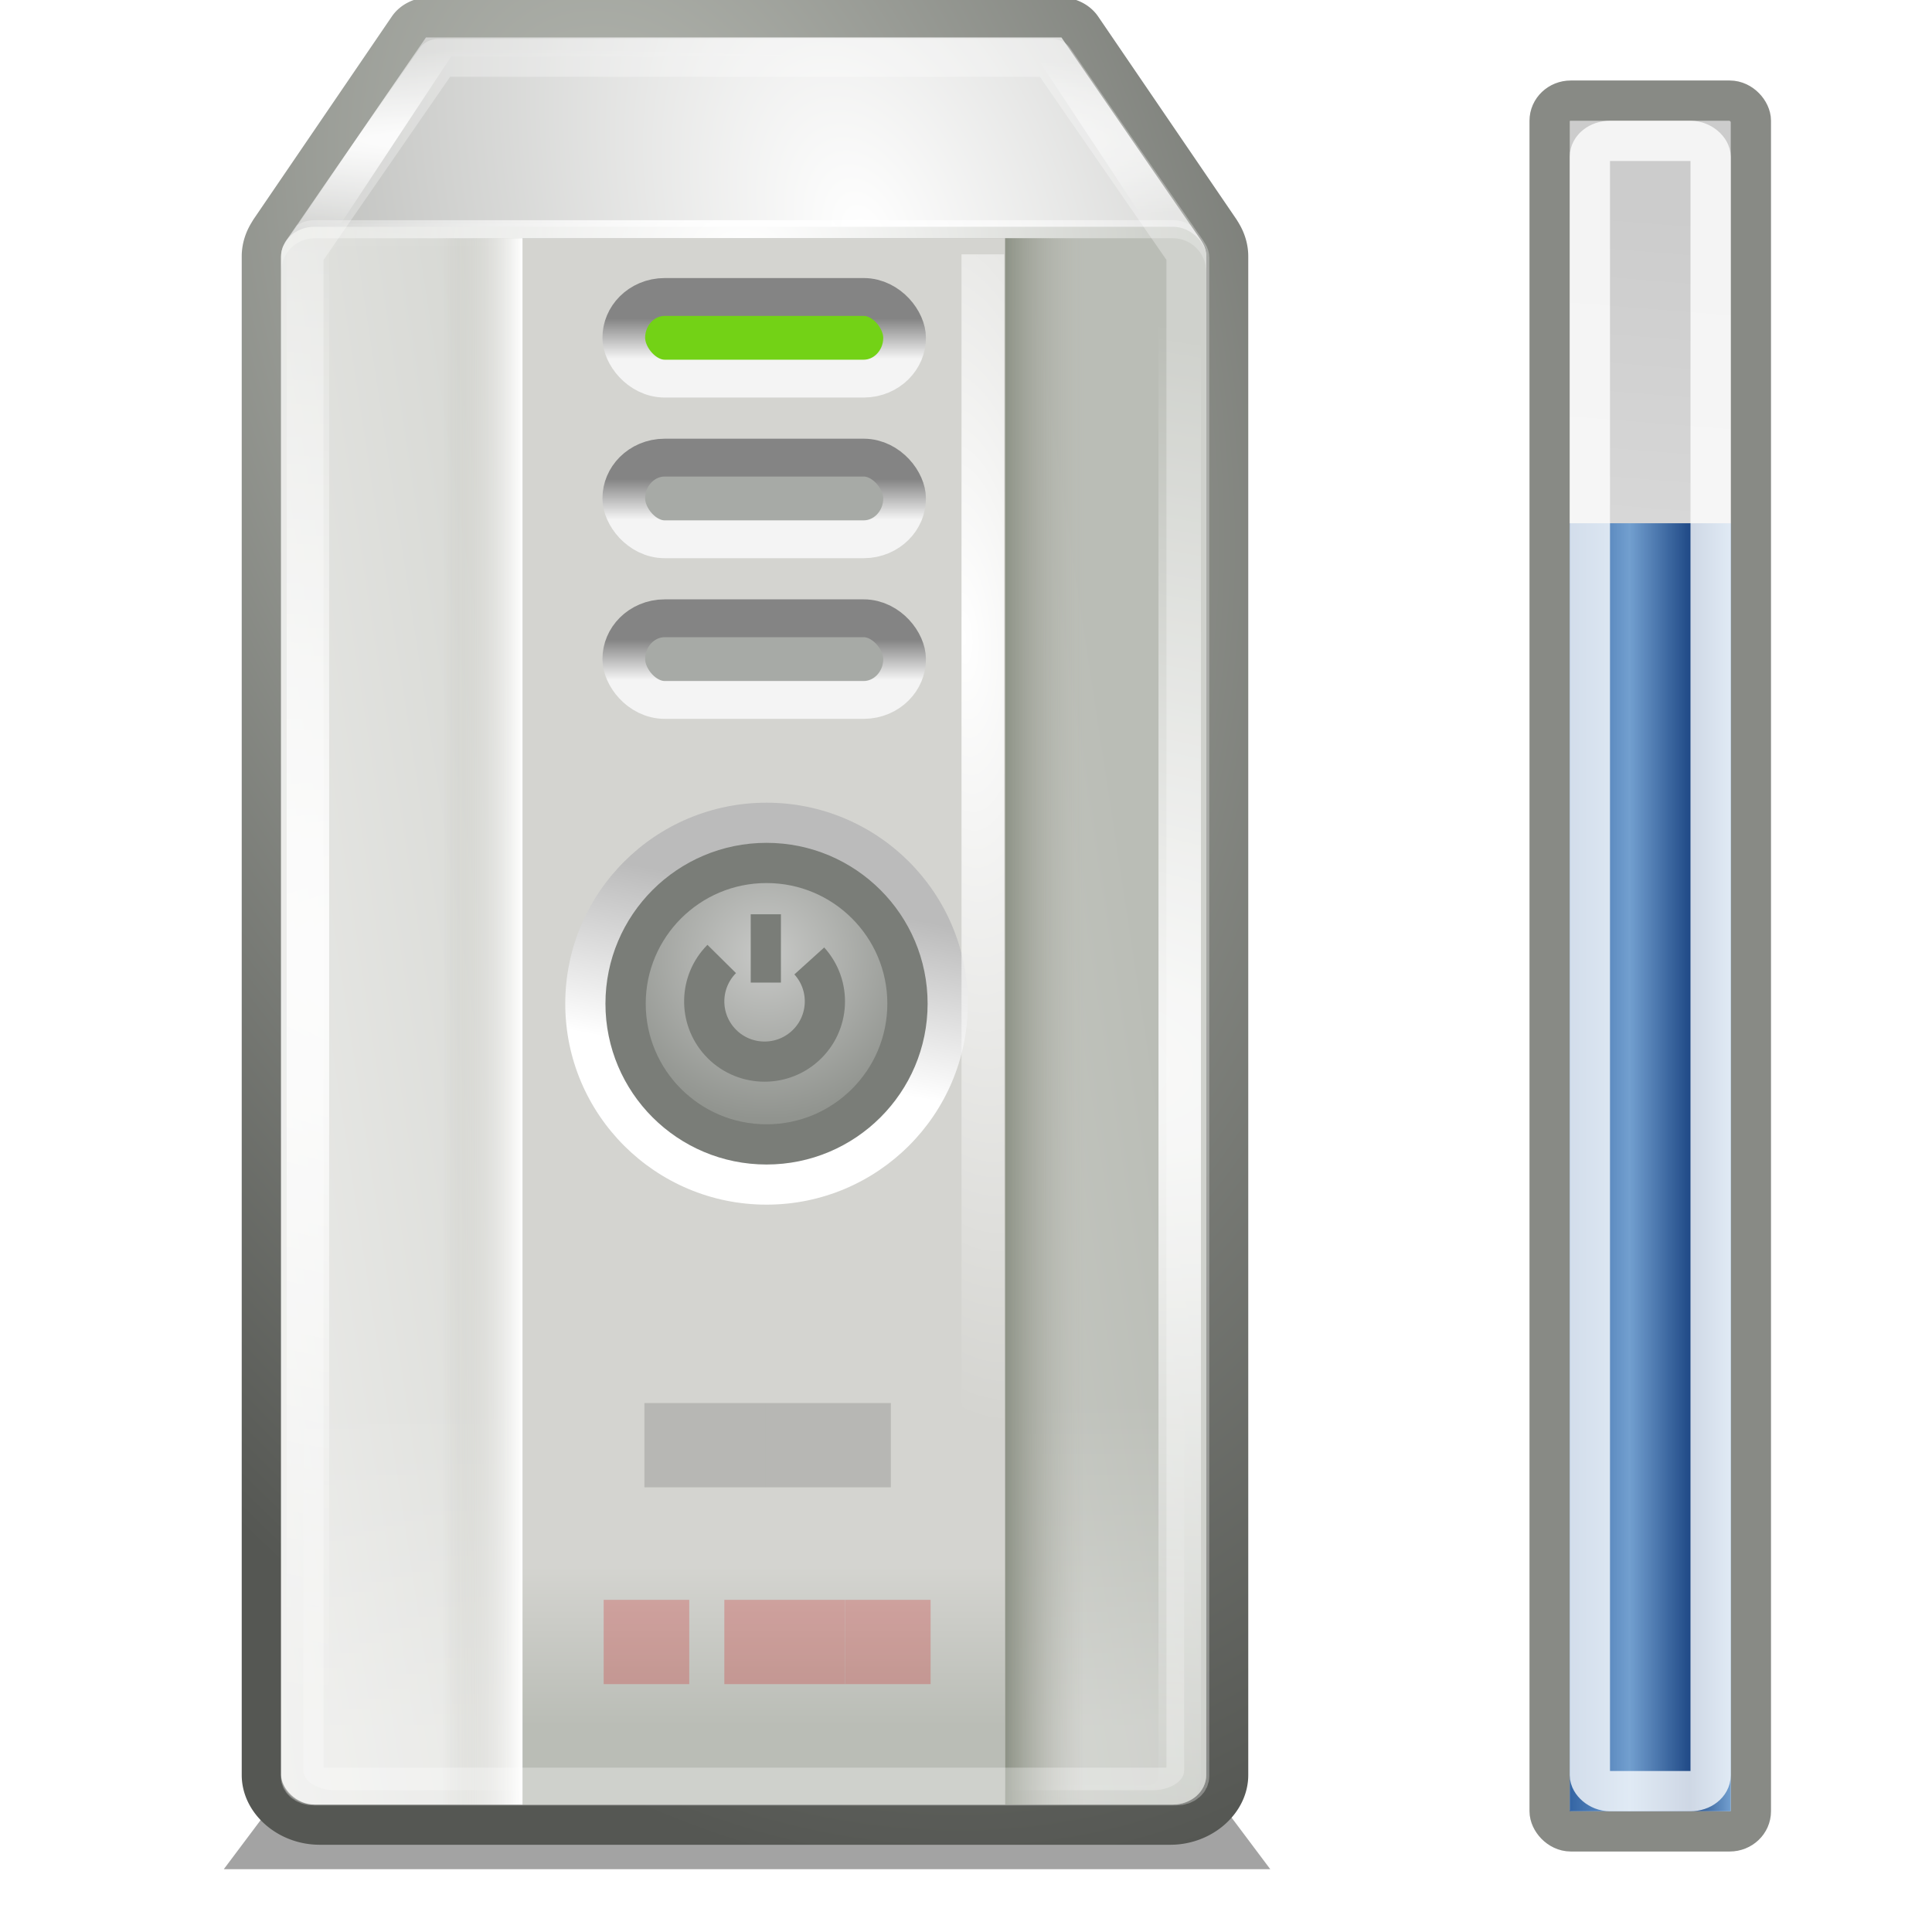 <?xml version="1.0" encoding="UTF-8" standalone="no"?>
<!-- Created with Inkscape (http://www.inkscape.org/) -->

<svg
   xmlns:dc="http://purl.org/dc/elements/1.1/"
   xmlns:cc="http://creativecommons.org/ns#"
   xmlns:rdf="http://www.w3.org/1999/02/22-rdf-syntax-ns#"
   xmlns:svg="http://www.w3.org/2000/svg"
   xmlns="http://www.w3.org/2000/svg"
   xmlns:xlink="http://www.w3.org/1999/xlink"
   xmlns:sodipodi="http://sodipodi.sourceforge.net/DTD/sodipodi-0.dtd"
   xmlns:inkscape="http://www.inkscape.org/namespaces/inkscape"
   width="48"
   height="48"
   id="svg4227"
   version="1.1"
   inkscape:version="0.48.4 r9939"
   sodipodi:docname="blpm-ups-080.svg">
  <defs
     id="defs4229">
    <linearGradient
       id="linearGradient4304-6">
      <stop
         style="stop-color:#cccccc;stop-opacity:1;"
         offset="0"
         id="stop4306-6" />
      <stop
         style="stop-color:#e2e2e2;stop-opacity:1;"
         offset="1"
         id="stop4308-0" />
    </linearGradient>
    <linearGradient
       y2="20.639"
       x2="37.715"
       y1="5.171"
       x1="38.187"
       gradientTransform="matrix(0.384,0,0,1.004,26.022,1004.351)"
       gradientUnits="userSpaceOnUse"
       id="linearGradient3189"
       xlink:href="#linearGradient4304-6"
       inkscape:collect="always" />
    <linearGradient
       id="linearGradient9594"
       inkscape:collect="always">
      <stop
         id="stop9596"
         offset="0"
         style="stop-color:#babdb6;stop-opacity:1" />
      <stop
         id="stop9598"
         offset="1"
         style="stop-color:#555753;stop-opacity:1" />
    </linearGradient>
    <clipPath
       clipPathUnits="userSpaceOnUse"
       id="clipPath10264">
      <path
         inkscape:connector-curvature="0"
         sodipodi:nodetypes="ccccccccccccc"
         id="path10266"
         d="M 112.281,44 96.625,69.656 96.438,70 C 96.16,70.524 96,71.113 96,71.75 l 0,192.5 c 0,2.078 1.673,3.75 3.75,3.75 l 96.5,0 c 2.078,0 3.75,-1.673 3.75,-3.75 l 0,-192.5 c 0,-0.637 -0.16,-1.226 -0.438,-1.75 L 199.375,69.656 183.719,44 l -71.438,0 z"
         style="fill:#999999;fill-opacity:1;fill-rule:evenodd;stroke:none;stroke-width:2;marker:none;visibility:visible;display:inline;overflow:visible;enable-background:new" />
    </clipPath>
    <linearGradient
       inkscape:collect="always"
       id="linearGradient10237">
      <stop
         style="stop-color:#ffffff;stop-opacity:1"
         offset="0"
         id="stop10239" />
      <stop
         style="stop-color:#888a85;stop-opacity:1"
         offset="1"
         id="stop10241" />
    </linearGradient>
    <linearGradient
       inkscape:collect="always"
       id="linearGradient10280">
      <stop
         style="stop-color:#ffffff;stop-opacity:1;"
         offset="0"
         id="stop10282" />
      <stop
         style="stop-color:#ffffff;stop-opacity:0;"
         offset="1"
         id="stop10284" />
    </linearGradient>
    <filter
       color-interpolation-filters="sRGB"
       inkscape:collect="always"
       id="filter10291">
      <feGaussianBlur
         inkscape:collect="always"
         stdDeviation="0.317"
         id="feGaussianBlur10293" />
    </filter>
    <linearGradient
       id="linearGradient10400">
      <stop
         id="stop10402"
         offset="0"
         style="stop-color:#babdb6;stop-opacity:1" />
      <stop
         id="stop10404"
         offset="1"
         style="stop-color:#eeeeec;stop-opacity:1" />
    </linearGradient>
    <linearGradient
       inkscape:collect="always"
       id="linearGradient10392">
      <stop
         style="stop-color:#ffffff;stop-opacity:1;"
         offset="0"
         id="stop10394" />
      <stop
         style="stop-color:#ffffff;stop-opacity:0;"
         offset="1"
         id="stop10396" />
    </linearGradient>
    <filter
       color-interpolation-filters="sRGB"
       inkscape:collect="always"
       id="filter10388"
       x="-0.103"
       width="1.205"
       y="-0.145"
       height="1.289">
      <feGaussianBlur
         inkscape:collect="always"
         stdDeviation="4.444"
         id="feGaussianBlur10390" />
    </filter>
    <linearGradient
       inkscape:collect="always"
       id="linearGradient10350">
      <stop
         style="stop-color:#ffffff;stop-opacity:1;"
         offset="0"
         id="stop10352" />
      <stop
         style="stop-color:#ffffff;stop-opacity:0;"
         offset="1"
         id="stop10354" />
    </linearGradient>
    <filter
       color-interpolation-filters="sRGB"
       inkscape:collect="always"
       id="filter10359">
      <feGaussianBlur
         inkscape:collect="always"
         stdDeviation="0.752"
         id="feGaussianBlur10361" />
    </filter>
    <linearGradient
       inkscape:collect="always"
       id="linearGradient10339">
      <stop
         style="stop-color:#ffffff;stop-opacity:1;"
         offset="0"
         id="stop10341" />
      <stop
         style="stop-color:#ffffff;stop-opacity:0;"
         offset="1"
         id="stop10343" />
    </linearGradient>
    <linearGradient
       id="linearGradient6690">
      <stop
         style="stop-color:#babdb6;stop-opacity:1"
         offset="0"
         id="stop6692" />
      <stop
         style="stop-color:#d4d4d0;stop-opacity:1"
         offset="1"
         id="stop6694" />
    </linearGradient>
    <linearGradient
       id="linearGradient6619">
      <stop
         style="stop-color:#8d9286;stop-opacity:1"
         offset="0"
         id="stop6621" />
      <stop
         style="stop-color:#bbbbb3;stop-opacity:0"
         offset="1"
         id="stop6623" />
    </linearGradient>
    <linearGradient
       id="linearGradient6629">
      <stop
         id="stop6631"
         offset="0"
         style="stop-color:#ffffff;stop-opacity:1" />
      <stop
         id="stop6633"
         offset="1"
         style="stop-color:#bbbbb3;stop-opacity:0" />
    </linearGradient>
    <linearGradient
       inkscape:collect="always"
       id="linearGradient6521-2-2">
      <stop
         style="stop-color:#ffffff;stop-opacity:1;"
         offset="0"
         id="stop6523-0-7" />
      <stop
         style="stop-color:#bbbbbb;stop-opacity:1"
         offset="1"
         id="stop6525-1-5" />
    </linearGradient>
    <linearGradient
       inkscape:collect="always"
       id="linearGradient6535-5-1">
      <stop
         style="stop-color:#c8c9c7;stop-opacity:1"
         offset="0"
         id="stop6537-4-3" />
      <stop
         style="stop-color:#91948f;stop-opacity:1"
         offset="1"
         id="stop6539-5-1" />
    </linearGradient>
    <linearGradient
       inkscape:collect="always"
       id="linearGradient6704-8-9">
      <stop
         style="stop-color:#ffffff;stop-opacity:1;"
         offset="0"
         id="stop6706-4-5" />
      <stop
         style="stop-color:#ffffff;stop-opacity:0;"
         offset="1"
         id="stop6708-3-0" />
    </linearGradient>
    <linearGradient
       inkscape:collect="always"
       id="linearGradient6714-8-1">
      <stop
         style="stop-color:#848484;stop-opacity:1;"
         offset="0"
         id="stop6716-6-6" />
      <stop
         style="stop-color:#f4f4f4;stop-opacity:1"
         offset="1"
         id="stop6718-8-6" />
    </linearGradient>
    <filter
       inkscape:collect="always"
       id="filter4249"
       x="-0.071"
       width="1.142"
       y="-0.39"
       height="1.78">
      <feGaussianBlur
         inkscape:collect="always"
         stdDeviation="0.65"
         id="feGaussianBlur4251" />
    </filter>
    <radialGradient
       inkscape:collect="always"
       xlink:href="#linearGradient9594"
       id="radialGradient4255"
       gradientUnits="userSpaceOnUse"
       gradientTransform="matrix(2.145,-0.575,1.025,3.824,-257.004,-106.572)"
       cx="150.181"
       cy="70.619"
       fx="150.181"
       fy="70.619"
       r="52" />
    <radialGradient
       inkscape:collect="always"
       xlink:href="#linearGradient10237"
       id="radialGradient4257"
       gradientUnits="userSpaceOnUse"
       gradientTransform="matrix(2.145,-0.575,1.025,3.824,-257.004,-106.572)"
       cx="161.5"
       cy="70.324"
       fx="161.5"
       fy="70.324"
       r="52" />
    <radialGradient
       inkscape:collect="always"
       xlink:href="#linearGradient10280"
       id="radialGradient4259"
       gradientUnits="userSpaceOnUse"
       gradientTransform="matrix(2.573,0,0,0.235,-232.738,43.603)"
       cx="137.005"
       cy="57"
       fx="137.005"
       fy="57"
       r="49.058" />
    <linearGradient
       inkscape:collect="always"
       xlink:href="#linearGradient10400"
       id="linearGradient4261"
       gradientUnits="userSpaceOnUse"
       x1="190.956"
       y1="145.818"
       x2="77.913"
       y2="161.091" />
    <linearGradient
       inkscape:collect="always"
       xlink:href="#linearGradient10392"
       id="linearGradient4263"
       gradientUnits="userSpaceOnUse"
       x1="135.5"
       y1="256.027"
       x2="135.5"
       y2="194.235" />
    <radialGradient
       inkscape:collect="always"
       xlink:href="#linearGradient10350"
       id="radialGradient4265"
       gradientUnits="userSpaceOnUse"
       gradientTransform="matrix(6.761,1.045,-0.289,1.866,-804.122,-300.206)"
       cx="148"
       cy="168"
       fx="148"
       fy="168"
       r="50" />
    <radialGradient
       inkscape:collect="always"
       xlink:href="#linearGradient10339"
       id="radialGradient4267"
       gradientUnits="userSpaceOnUse"
       gradientTransform="matrix(1.283,0,0,0.856,-41.888,10.62)"
       cx="148"
       cy="69.875"
       fx="148"
       fy="69.875"
       r="52" />
    <linearGradient
       inkscape:collect="always"
       xlink:href="#linearGradient6690"
       id="linearGradient4269"
       gradientUnits="userSpaceOnUse"
       gradientTransform="matrix(0.522,0,0,0.993,73.043,1.949)"
       x1="144"
       y1="257.818"
       x2="144"
       y2="237.455" />
    <linearGradient
       inkscape:collect="always"
       xlink:href="#linearGradient6619"
       id="linearGradient4271"
       gradientUnits="userSpaceOnUse"
       gradientTransform="matrix(0.087,0,0,0.993,-194.783,1.949)"
       x1="200"
       y1="237.231"
       x2="96"
       y2="237.231" />
    <linearGradient
       inkscape:collect="always"
       xlink:href="#linearGradient6629"
       id="linearGradient4273"
       gradientUnits="userSpaceOnUse"
       gradientTransform="matrix(0.087,0,0,0.993,105.739,1.949)"
       x1="200"
       y1="237.231"
       x2="96"
       y2="237.231" />
    <linearGradient
       inkscape:collect="always"
       xlink:href="#linearGradient6521-2-2"
       id="linearGradient4275"
       gradientUnits="userSpaceOnUse"
       x1="144.75"
       y1="175.25"
       x2="146.75"
       y2="165" />
    <radialGradient
       inkscape:collect="always"
       xlink:href="#linearGradient6535-5-1"
       id="radialGradient4277"
       gradientUnits="userSpaceOnUse"
       gradientTransform="matrix(1.172,0,0,1.172,-25.517,-28.942)"
       cx="148"
       cy="167.862"
       fx="148"
       fy="167.862"
       r="12" />
    <radialGradient
       inkscape:collect="always"
       xlink:href="#linearGradient6704-8-9"
       id="radialGradient4279"
       gradientUnits="userSpaceOnUse"
       gradientTransform="matrix(59.272,-4.124,10.88,198.203,-19935.335,-13435.035)"
       cx="325.456"
       cy="75.164"
       fx="325.456"
       fy="75.164"
       r="0.5" />
    <linearGradient
       inkscape:collect="always"
       xlink:href="#linearGradient6714-8-1"
       id="linearGradient4281"
       gradientUnits="userSpaceOnUse"
       gradientTransform="matrix(5.252,0,0,5.091,-1527.889,-215.636)"
       x1="319"
       y1="58"
       x2="319"
       y2="59" />
    <linearGradient
       inkscape:collect="always"
       xlink:href="#linearGradient6714-8-1"
       id="linearGradient4283"
       gradientUnits="userSpaceOnUse"
       gradientTransform="matrix(5.252,0,0,5.091,-1527.889,-195.273)"
       x1="319"
       y1="58"
       x2="319"
       y2="59" />
    <linearGradient
       inkscape:collect="always"
       xlink:href="#linearGradient6714-8-1"
       id="linearGradient4285"
       gradientUnits="userSpaceOnUse"
       gradientTransform="matrix(5.252,0,0,5.091,-1527.889,-174.909)"
       x1="319"
       y1="58"
       x2="319"
       y2="59" />
    <linearGradient
       id="linearGradient9051-96-9-8-7-3">
      <stop
         style="stop-color:#3465a4;stop-opacity:1"
         offset="0"
         id="stop9053-1-9-9-4-9" />
      <stop
         id="stop9055-04-3-2-8-9"
         offset="0.372"
         style="stop-color:#729fcf;stop-opacity:1" />
      <stop
         id="stop9057-2-6-8-5-9"
         offset="0.744"
         style="stop-color:#204a87;stop-opacity:1" />
      <stop
         style="stop-color:#729fcf;stop-opacity:1"
         offset="1"
         id="stop9059-22-0-8-8-2" />
    </linearGradient>
    <linearGradient
       y2="1045.862"
       x2="28"
       y1="1045.862"
       x1="26"
       gradientTransform="matrix(2,0,0,6.4,-13,-5660.155)"
       gradientUnits="userSpaceOnUse"
       id="linearGradient3186"
       xlink:href="#linearGradient9051-96-9-8-7-3"
       inkscape:collect="always" />
  </defs>
  <sodipodi:namedview
     id="base"
     pagecolor="#ffffff"
     bordercolor="#666666"
     borderopacity="1.0"
     inkscape:pageopacity="0.0"
     inkscape:pageshadow="2"
     inkscape:zoom="3.959798"
     inkscape:cx="16.741226"
     inkscape:cy="12.597061"
     inkscape:document-units="px"
     inkscape:current-layer="layer1"
     showgrid="true"
     inkscape:window-width="920"
     inkscape:window-height="691"
     inkscape:window-x="370"
     inkscape:window-y="209"
     inkscape:window-maximized="0">
    <inkscape:grid
       type="xygrid"
       id="grid3061"
       empspacing="5"
       visible="true"
       enabled="true"
       snapvisiblegridlinesonly="true" />
  </sodipodi:namedview>
  <g
     inkscape:label="Layer 1"
     inkscape:groupmode="layer"
     id="layer1"
     transform="translate(0,-1004.362)">
    <rect
       style="color:#000000;fill:url(#linearGradient3189);fill-opacity:1;fill-rule:evenodd;stroke:#888a85;stroke-width:1;stroke-linecap:butt;stroke-linejoin:round;stroke-miterlimit:4;stroke-opacity:1;stroke-dasharray:none;stroke-dashoffset:0;marker:none;visibility:visible;display:inline;overflow:visible"
       id="rect4302"
       width="5"
       height="43"
       x="38.5"
       y="1006.862"
       rx="0.525"
       ry="0.5" />
    <rect
       style="fill:url(#linearGradient3186);fill-opacity:1;stroke:none"
       id="rect4516"
       width="4"
       height="32"
       x="39"
       y="1017.362" />
    <rect
       ry="0.395"
       rx="0.5"
       y="1007.862"
       x="39.5"
       height="41"
       width="3"
       id="rect4312"
       style="opacity:0.78;color:#000000;fill:none;stroke:#ffffff;stroke-width:1;stroke-linecap:butt;stroke-linejoin:round;stroke-miterlimit:4;stroke-opacity:1;stroke-dasharray:none;stroke-dashoffset:0;marker:none;visibility:visible;display:inline;overflow:visible" />
    <path
       style="opacity:0.6;fill:#000000;fill-opacity:1;stroke:#000000;stroke-width:2;stroke-linecap:butt;stroke-linejoin:miter;stroke-miterlimit:4;stroke-opacity:1;stroke-dasharray:none;filter:url(#filter4249)"
       d="m 7.56,1049.802 3,-4 16,0 3,4 z"
       id="path3479"
       inkscape:connector-curvature="0" />
    <g
       transform="translate(-301,954.311)"
       style="display:inline;enable-background:new"
       id="g15412">
      <path
         transform="matrix(0.219,0,0,0.196,287.097,42.357)"
         d="m 112.281,38.906 a 5.091,5.091 0 0 0 -4.344,2.438 L 92.281,67 a 5.091,5.091 0 0 0 -0.125,0.219 l -0.188,0.344 A 5.091,5.091 0 0 0 91.938,67.625 c -0.638,1.205 -1.031,2.636 -1.031,4.125 l 0,192.5 c 0,4.81 4.034,8.844 8.844,8.844 l 96.5,0 c 4.81,0 8.844,-4.034 8.844,-8.844 l 0,-192.5 c 0,-1.489 -0.393,-2.92 -1.031,-4.125 a 5.091,5.091 0 0 0 -0.031,-0.062 l -0.188,-0.344 A 5.091,5.091 0 0 0 203.719,67 L 188.062,41.344 a 5.091,5.091 0 0 0 -4.344,-2.438 l -71.438,0 z"
         id="path9590"
         style="fill:url(#radialGradient4255);fill-opacity:1;fill-rule:evenodd;stroke:none;stroke-width:2;marker:none;visibility:visible;display:inline;overflow:visible;enable-background:new"
         inkscape:original="M 112.28125 44 L 96.625 69.65625 L 96.4375 70 C 96.159959 70.52402 96 71.11349 96 71.75 L 96 264.25 C 96 266.3275 97.6725 268 99.75 268 L 196.25 268 C 198.3275 268 200 266.3275 200 264.25 L 200 71.75 C 200 71.11349 199.84004 70.52402 199.5625 70 L 199.375 69.65625 L 183.71875 44 L 112.28125 44 z "
         inkscape:radius="5.0909085"
         sodipodi:type="inkscape:offset" />
      <g
         transform="matrix(0.221,0,0,0.196,286.769,42.357)"
         clip-path="url(#clipPath10264)"
         id="g9467"
         style="display:inline;enable-background:new">
        <path
           style="fill:url(#radialGradient4257);fill-opacity:1;fill-rule:evenodd;stroke:none;stroke-width:2;marker:none;visibility:visible;display:inline;overflow:visible;enable-background:new"
           d="M 112.281,44 96.625,69.656 96.438,70 C 96.16,70.524 96,71.113 96,71.75 l 0,192.5 c 0,2.078 1.673,3.75 3.75,3.75 l 96.5,0 c 2.078,0 3.75,-1.673 3.75,-3.75 l 0,-192.5 c 0,-0.637 -0.16,-1.226 -0.438,-1.75 L 199.375,69.656 183.719,44 l -71.438,0 z"
           id="path9469"
           sodipodi:nodetypes="ccccccccccccc"
           inkscape:connector-curvature="0" />
        <path
           sodipodi:nodetypes="ccccc"
           id="path9471"
           d="m 113.75,44 68.5,0 15.222,26 -98.945,0 15.222,-26 z"
           style="fill:none;stroke:url(#radialGradient4259);stroke-width:4.798;stroke-linecap:round;stroke-linejoin:round;stroke-miterlimit:4;stroke-opacity:1;stroke-dasharray:none;stroke-dashoffset:0;marker:none;visibility:visible;display:inline;overflow:visible;filter:url(#filter10291);enable-background:new"
           inkscape:connector-curvature="0" />
        <rect
           style="fill:url(#linearGradient4261);fill-opacity:1;fill-rule:evenodd;stroke:none;stroke-width:2;marker:none;visibility:visible;display:inline;overflow:visible;enable-background:new"
           id="rect9473"
           width="104"
           height="200"
           x="96"
           y="68"
           rx="3.75"
           ry="3.75" />
        <path
           transform="matrix(0.952,0,0,0.667,7.115,87.424)"
           sodipodi:nodetypes="ccccccc"
           id="path9479"
           d="m 96,194.25 0,70 c 0,2.078 1.673,3.75 3.75,3.75 l 96.5,0 c 2.078,0 3.75,-1.673 3.75,-3.75 l 0,-70 -104,0 z"
           style="opacity:0.5;fill:url(#linearGradient4263);fill-opacity:1;fill-rule:evenodd;stroke:none;stroke-width:2;marker:none;visibility:visible;display:inline;overflow:visible;filter:url(#filter10388);enable-background:new"
           inkscape:connector-curvature="0" />
        <rect
           transform="matrix(0.99,0,0,1,1.495,0)"
           style="fill:none;stroke:url(#radialGradient4265);stroke-width:4.822;stroke-linecap:round;stroke-linejoin:round;stroke-miterlimit:4;stroke-opacity:1;stroke-dasharray:none;stroke-dashoffset:0;marker:none;visibility:visible;display:inline;overflow:visible;filter:url(#filter10359);enable-background:new"
           id="rect9481"
           width="99"
           height="200"
           x="98.5"
           y="68"
           rx="3.57"
           ry="3.75" />
        <path
           id="path9483"
           d="m 99.75,67.164 c -2.078,0 -3.75,1.916 -3.75,4.295 l 0,2.291 c 0,-2.38 1.673,-4.295 3.75,-4.295 l 96.5,0 c 2.078,0 3.75,1.916 3.75,4.295 l 0,-2.291 c 0,-2.38 -1.673,-4.295 -3.75,-4.295 l -96.5,0 z"
           style="fill:url(#radialGradient4267);fill-opacity:1;fill-rule:evenodd;stroke:none;stroke-width:2;marker:none;visibility:visible;display:inline;overflow:visible;enable-background:new"
           inkscape:connector-curvature="0" />
        <rect
           ry="0"
           rx="0"
           y="69.455"
           x="123.13"
           height="198.545"
           width="54.261"
           id="rect6611"
           style="fill:url(#linearGradient4269);fill-opacity:1;fill-rule:evenodd;stroke:none;stroke-width:2;marker:none;visibility:visible;display:inline;overflow:visible;enable-background:new" />
        <rect
           style="fill:url(#linearGradient4271);fill-opacity:1;fill-rule:evenodd;stroke:none;stroke-width:2;marker:none;visibility:visible;display:inline;overflow:visible;enable-background:new"
           id="rect6615"
           width="9.043"
           height="198.545"
           x="-186.435"
           y="69.455"
           rx="0"
           ry="0"
           transform="scale(-1,1)" />
        <rect
           ry="0"
           rx="0"
           y="69.455"
           x="114.087"
           height="198.545"
           width="9.043"
           id="rect6625"
           style="fill:url(#linearGradient4273);fill-opacity:1;fill-rule:evenodd;stroke:none;stroke-width:2;marker:none;visibility:visible;display:inline;overflow:visible;enable-background:new" />
        <g
           style="display:inline;enable-background:new"
           id="g6749"
           transform="matrix(4.522,0,0,5.091,-1296.695,-225.818)">
          <path
             d="m 160,172 c 0,6.627 -5.373,12 -12,12 -6.627,0 -12,-5.373 -12,-12 0,-6.627 5.373,-12 12,-12 6.627,0 12,5.373 12,12 z"
             sodipodi:ry="12"
             sodipodi:rx="12"
             sodipodi:cy="172"
             sodipodi:cx="148"
             id="path6519-9"
             style="color:#000000;fill:url(#linearGradient4275);fill-opacity:1;fill-rule:nonzero;stroke:none;stroke-width:1;marker:none;visibility:visible;display:inline;overflow:visible;enable-background:accumulate"
             sodipodi:type="arc"
             transform="matrix(0.417,0,0,0.417,258.333,5.333)" />
          <path
             d="m 160,172 c 0,6.627 -5.373,12 -12,12 -6.627,0 -12,-5.373 -12,-12 0,-6.627 5.373,-12 12,-12 6.627,0 12,5.373 12,12 z"
             sodipodi:ry="12"
             sodipodi:rx="12"
             sodipodi:cy="172"
             sodipodi:cx="148"
             id="path6533-9"
             style="color:#000000;fill:url(#radialGradient4277);fill-opacity:1;fill-rule:nonzero;stroke:#7a7d78;stroke-width:3.429;stroke-miterlimit:4;stroke-opacity:1;stroke-dasharray:none;marker:none;visibility:visible;display:inline;overflow:visible;enable-background:accumulate"
             sodipodi:type="arc"
             transform="matrix(0.292,0,0,0.292,276.833,26.833)" />
          <path
             sodipodi:open="true"
             sodipodi:end="10.205993"
             sodipodi:start="5.5474365"
             transform="matrix(0.125,0,0,0.125,301.5,55.5)"
             sodipodi:type="arc"
             style="color:#000000;fill:none;stroke:#7a7d78;stroke-width:8;stroke-miterlimit:4;stroke-opacity:1;stroke-dasharray:none;marker:none;visibility:visible;display:inline;overflow:visible;enable-background:accumulate"
             id="path6684"
             sodipodi:cx="148"
             sodipodi:cy="172"
             sodipodi:rx="12"
             sodipodi:ry="12"
             d="m 156.896,163.946 c 4.448,4.913 4.071,12.502 -0.842,16.95 -4.913,4.448 -12.502,4.071 -16.95,-0.842 -4.28,-4.727 -4.115,-11.976 0.375,-16.503" />
          <rect
             y="74.831"
             x="319.656"
             height="1.701"
             width="0.751"
             id="rect6688"
             style="color:#000000;fill:#7a7d78;fill-opacity:1;stroke:none;stroke-width:1;marker:none;visibility:visible;display:inline;overflow:visible;enable-background:new" />
        </g>
        <path
           style="fill:none;stroke:url(#radialGradient4279);stroke-width:4.798px;stroke-linecap:butt;stroke-linejoin:miter;stroke-opacity:1;display:inline;enable-background:new"
           d="m 174.886,71.5 0,193.49"
           id="path6702"
           inkscape:connector-curvature="0" />
        <rect
           style="color:#000000;fill:#73d216;fill-opacity:1;fill-rule:nonzero;stroke:url(#linearGradient4281);stroke-width:4.798;stroke-linecap:square;stroke-linejoin:miter;stroke-miterlimit:4;stroke-opacity:1;stroke-dasharray:none;stroke-dashoffset:0;marker:none;visibility:visible;display:inline;overflow:visible;enable-background:new"
           id="rect6712"
           width="31.568"
           height="10.349"
           x="134.519"
           y="76.899"
           rx="4.596"
           ry="5.175" />
        <rect
           ry="5.175"
           rx="4.596"
           y="97.263"
           x="134.519"
           height="10.349"
           width="31.568"
           id="rect6722"
           style="color:#000000;fill:#a7aaa6;fill-opacity:1;fill-rule:nonzero;stroke:url(#linearGradient4283);stroke-width:4.798;stroke-linecap:square;stroke-linejoin:miter;stroke-miterlimit:4;stroke-opacity:1;stroke-dasharray:none;stroke-dashoffset:0;marker:none;visibility:visible;display:inline;overflow:visible;enable-background:new" />
        <rect
           style="color:#000000;fill:#a7aaa6;fill-opacity:1;fill-rule:nonzero;stroke:url(#linearGradient4285);stroke-width:4.798;stroke-linecap:square;stroke-linejoin:miter;stroke-miterlimit:4;stroke-opacity:1;stroke-dasharray:none;stroke-dashoffset:0;marker:none;visibility:visible;display:inline;overflow:visible;enable-background:new"
           id="rect6726"
           width="31.568"
           height="10.349"
           x="134.519"
           y="117.627"
           rx="4.596"
           ry="5.175" />
        <g
           transform="matrix(4.522,0,0,5.091,-1296.695,-215.636)"
           id="g6736"
           style="opacity:0.226;display:inline;enable-background:new">
          <rect
             ry="0"
             y="89.901"
             x="316"
             height="2.099"
             width="2.128"
             id="rect6730"
             style="color:#000000;fill:#cc0000;fill-opacity:1;fill-rule:nonzero;stroke:none;stroke-width:1;marker:none;visibility:visible;display:inline;overflow:visible;enable-background:new" />
          <rect
             style="color:#000000;fill:#cc0000;fill-opacity:1;fill-rule:nonzero;stroke:none;stroke-width:1;marker:none;visibility:visible;display:inline;overflow:visible;enable-background:new"
             id="rect6732"
             width="3"
             height="2.099"
             x="319"
             y="89.901"
             ry="0" />
          <rect
             ry="0"
             y="89.901"
             x="322"
             height="2.099"
             width="2.128"
             id="rect6734"
             style="color:#000000;fill:#cc0000;fill-opacity:1;fill-rule:nonzero;stroke:none;stroke-width:1;marker:none;visibility:visible;display:inline;overflow:visible;enable-background:new" />
        </g>
        <g
           style="opacity:0.379;fill:#888a85;display:inline;enable-background:new"
           id="g6741"
           transform="matrix(5.404,0,0,5.091,-1587.037,-240.586)">
          <rect
             ry="0"
             y="89.901"
             x="319"
             height="2.099"
             width="2.51"
             id="rect6745"
             style="color:#000000;fill:#888a85;fill-opacity:1;fill-rule:nonzero;stroke:none;stroke-width:1;marker:none;visibility:visible;display:inline;overflow:visible;enable-background:new" />
          <rect
             style="color:#000000;fill:#888a85;fill-opacity:1;fill-rule:nonzero;stroke:none;stroke-width:1;marker:none;visibility:visible;display:inline;overflow:visible;enable-background:new"
             id="rect6747"
             width="2.617"
             height="2.099"
             x="321.51"
             y="89.901"
             ry="0" />
        </g>
      </g>
      <path
         transform="matrix(0.222,0,0,0.196,286.653,42.387)"
         d="m 113.656,46.438 -14.875,24.375 -0.062,0.125 -0.125,0.219 C 98.489,71.354 98.438,71.523 98.438,71.75 l 0,192.5 c 0,0.766 0.546,1.312 1.312,1.312 l 96.5,0 c 0.766,0 1.312,-0.546 1.312,-1.312 l 0,-192.5 c 0,-0.227 -0.052,-0.396 -0.156,-0.594 l -0.125,-0.219 -0.062,-0.125 -14.875,-24.375 -68.688,0 z"
         id="path9600"
         style="opacity:0.3;fill:none;stroke:#ffffff;stroke-width:4.792;stroke-linecap:round;stroke-linejoin:round;stroke-miterlimit:4;stroke-opacity:1;stroke-dasharray:none;stroke-dashoffset:0;marker:none;visibility:visible;display:inline;overflow:visible;enable-background:new"
         inkscape:original="M 112.28125 44 L 96.625 69.65625 L 96.4375 70 C 96.159959 70.52402 96 71.11349 96 71.75 L 96 264.25 C 96 266.3275 97.6725 268 99.75 268 L 196.25 268 C 198.3275 268 200 266.3275 200 264.25 L 200 71.75 C 200 71.11349 199.84004 70.52402 199.5625 70 L 199.375 69.65625 L 183.71875 44 L 112.28125 44 z "
         inkscape:radius="-2.4433644"
         sodipodi:type="inkscape:offset" />
    </g>
  </g>
</svg>
